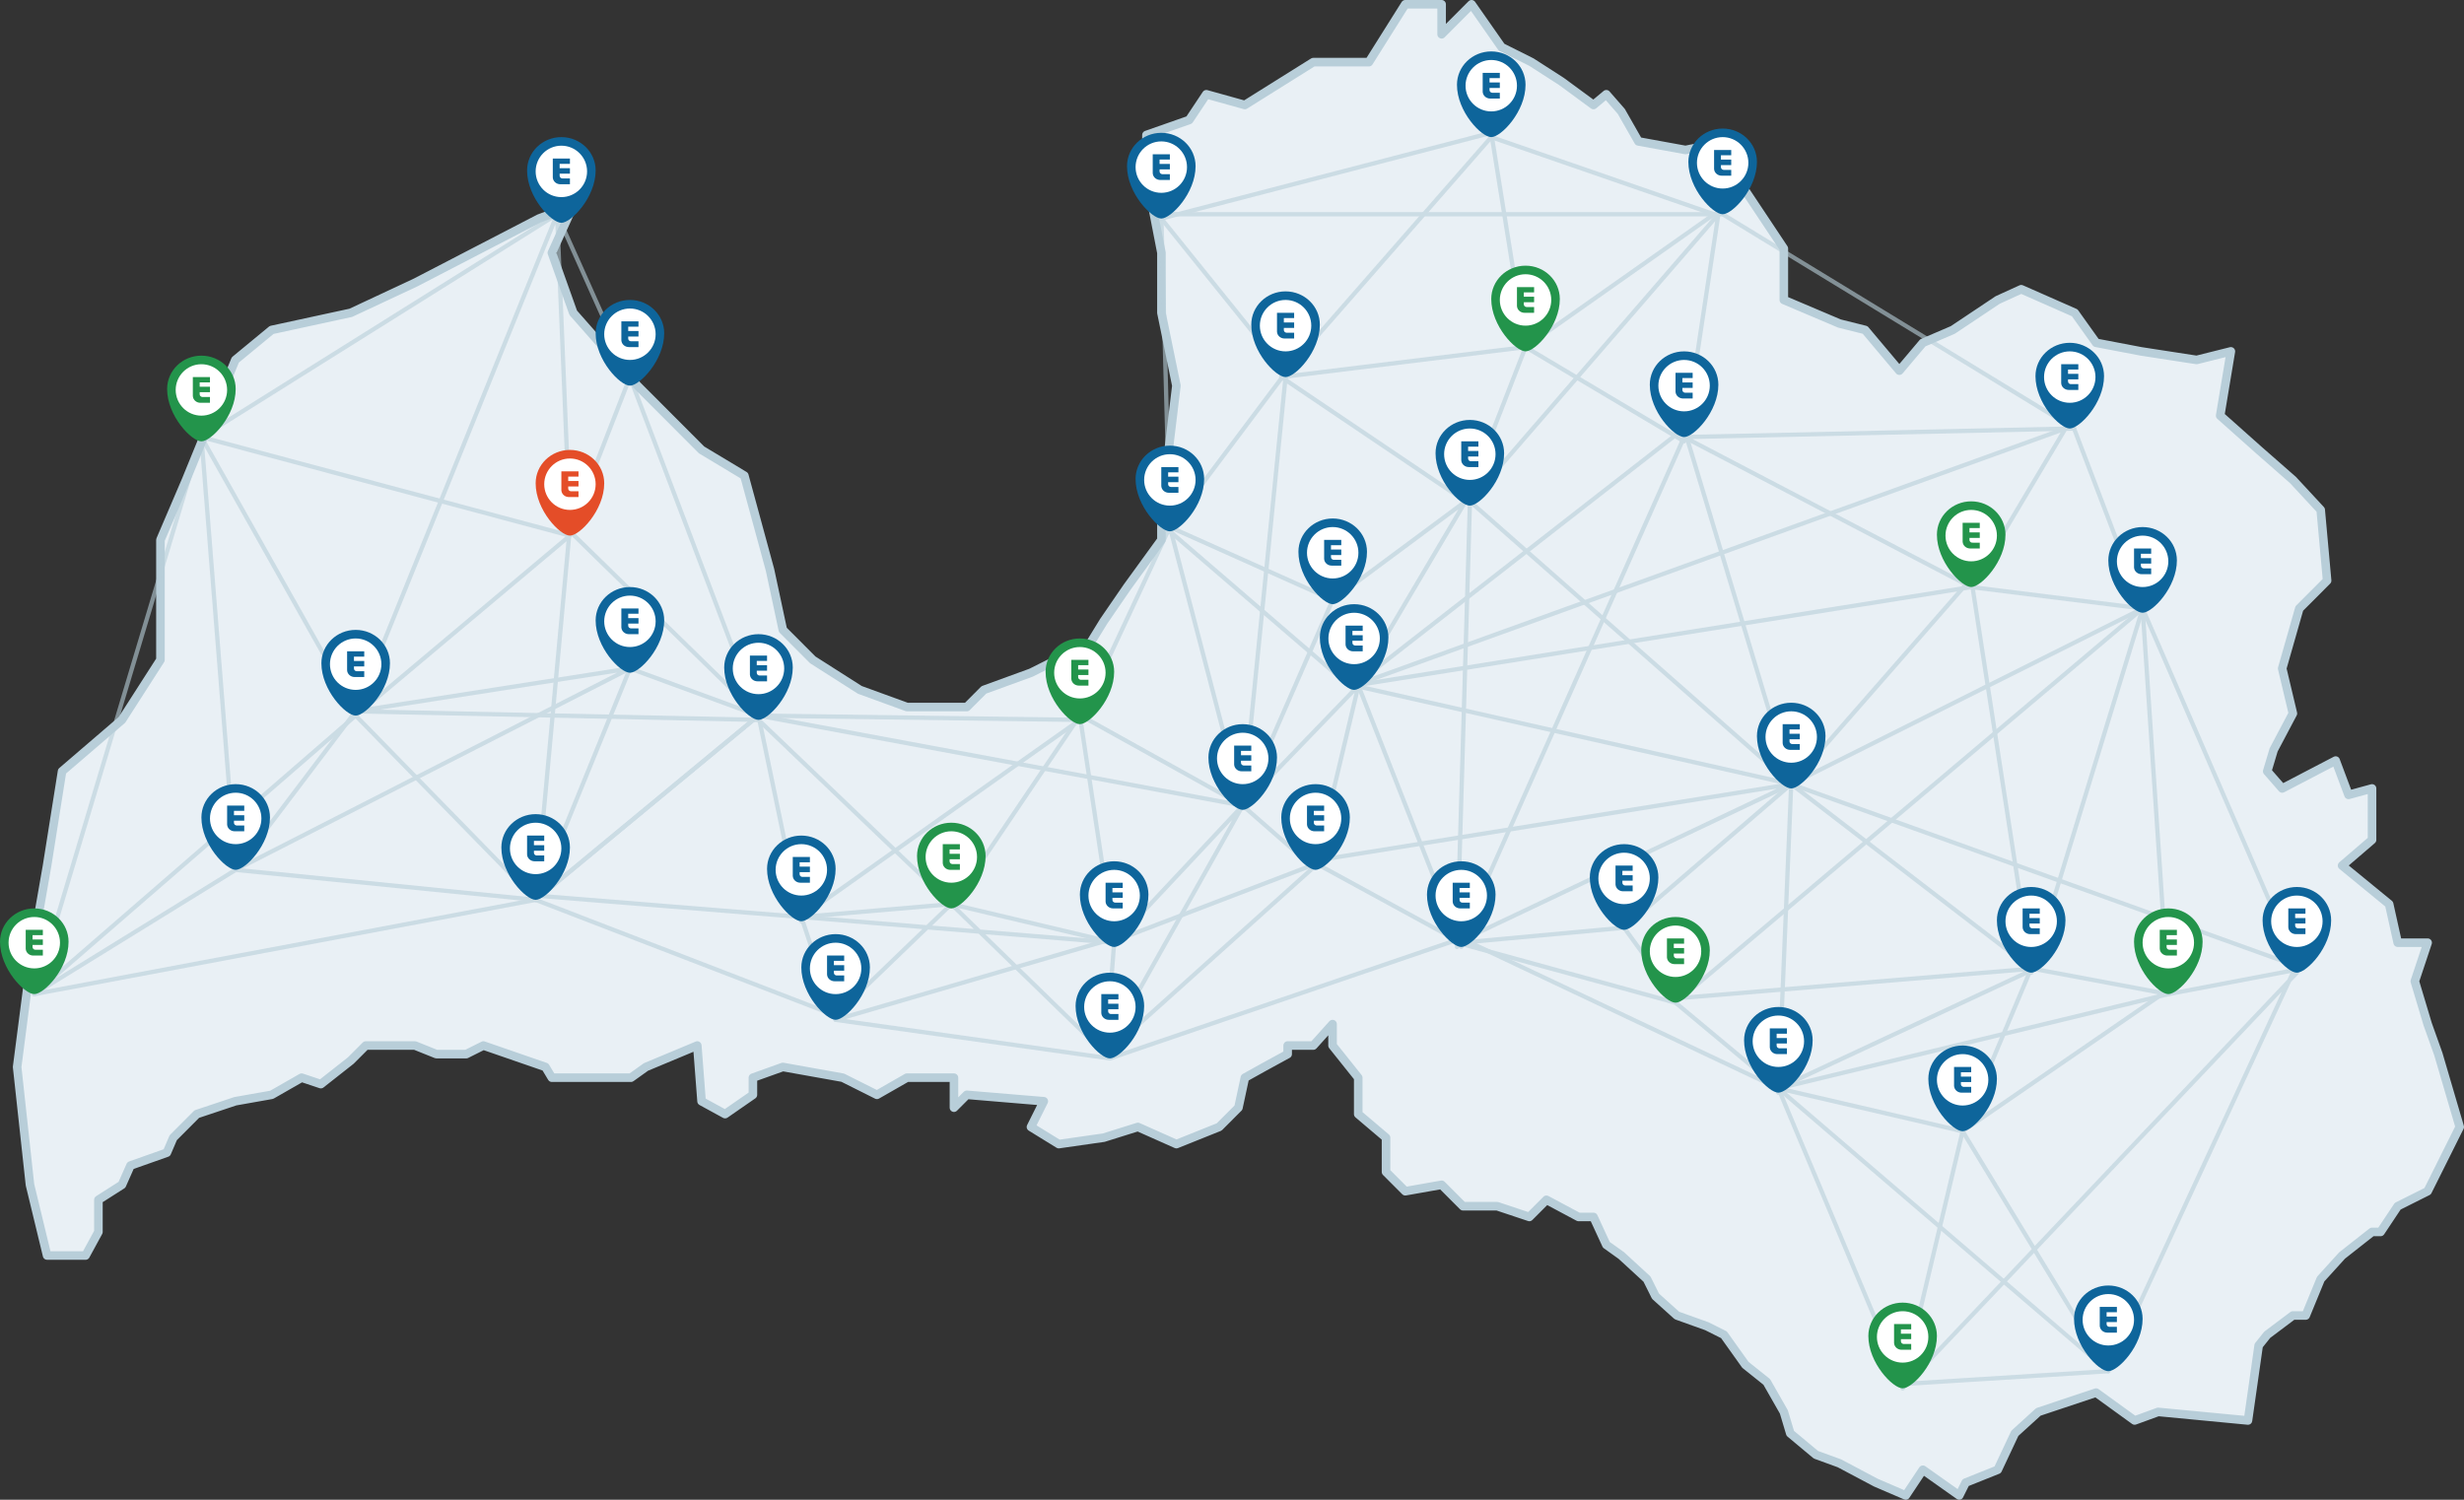 <svg xmlns="http://www.w3.org/2000/svg" width="575" height="350"
									 class="static-map__map">
									<rect width="100%" height="100%" fill="#333333" stroke="none"/>
									<g fill="none" fill-rule="evenodd">
										<path fill="#E9F0F5" stroke="#B8CED9" stroke-linejoin="round" stroke-width="2"
											  d="m10.988 293-3.993-16.5L4 249l3.494-27 3.494-20 3.494-22 13.975-12 8.984-14v-28l5.989-14 4.492-11 6.988-17 8.485-7 18.468-4 14.974-7L125.786 51l7.986-3-4.991 11 4.991 14 14.974 17 14.974 15 9.982 6 5.989 22 2.995 14 6.988 7 10.981 7 10.981 4h13.975l3.993-4 10.981-4 5.989-3 6.988-2.5 3.993-6.5 5.49-8 7.986-11v-7l3.494-29-3.494-17V59l-3.494-18v-9.5l9.982-3.5 3.993-6 8.984 2.5 15.972-10h12.977L327.932 1h8.485v7l6.988-7 6.988 10 6.988 3.5 6.988 4.5 7.487 5.5 2.995-2.5 3.494 4 3.993 7 10.981 2 4.991-1 3.993 3 13.975 21v12l12.977 5.5 5.989 1.5 7.986 9.5 5.49-6.5 6.988-3 10.482-7 5.49-2.5 12.478 5.5 4.991 7 10.482 2 12.977 2 7.986-2-2.496 15 8.984 8 7.986 7 6.489 7 1.497 16.5-6.489 6.5-3.993 14 2.496 10.5-4.492 8.5-1.497 5 3.494 4 12.478-6.5 2.995 8 5.49-1.5v12l-6.988 6 10.981 9 1.996 9h6.988l-2.995 9 2.995 10 2.496 7L574 263l-7.487 15-6.988 3.5-3.993 6h-1.996l-6.988 5.5-4.991 5.5-3.494 8.5h-2.995l-5.989 4.5-1.996 2.5-2.496 17.5-20.963-2-5.49 2-8.984-6.5-13.476 4.5-5.49 5-3.993 8.5-7.487 3-1.497 3-8.485-6-3.993 6-6.988-3-8.485-4.5-5.49-2-5.989-5-1.497-5-3.993-7-4.991-4-4.991-7-3.993-2-6.988-2.5-4.991-4.5-1.996-4-5.989-5.5-3.494-2.5-2.995-6.5h-3.494l-7.487-4-3.993 4-7.487-2.5h-7.986l-4.991-5-8.485 1.5-4.492-4.5v-8l-6.489-5.5v-8.5l-5.989-7.5v-5l-4.492 5h-5.989v2l-5.49 3-4.492 2.5L289 258.5l-4.492 4.5-9.982 4-8.984-4-7.986 2.5-10.482 1.5-6.489-4 2.995-6-17.968-1.5-2.995 3v-7h-10.981l-6.988 4-7.986-4-13.975-2.5-6.988 2.5v4l-6.489 4.5-5.49-3-.998-13-11.979 5-3.494 2.5h-18.468l-1.497-2.5-14.475-5-3.993 2h-6.988l-4.991-2H85.357l-3.494 3.5-6.988 5.5-4.492-1.5-6.988 4-8.485 1.5-8.984 3-5.49 5.5-1.497 3.5-8.485 3-1.996 4.5-5.49 3.5v7.5l-2.995 5.5z"/>
										<g stroke="#B8CED9" stroke-linecap="round" stroke-linejoin="round"
										   opacity=".6">
											<path d="m47 102 36 64 47-116 3 73-8 87-70-7"/>
											<path d="m8 232 117-22 52-43-30-79"/>
											<path d="m125 210 70 27 27-26 36 35 2-26-73-6 65-46-75-1z"/>
											<path d="m125 209 62 5 35-3 38 9-8-53-30 44.5"/>
											<path d="m187 215-10-48 113 21 16 14-47 18"/>
											<path d="m258 246 49-44 10-42-27 28-36-20"/>
											<path d="m258 245 32-57-30 32m-8-52 21-45 38 17-21 48 10-100m-27 35 17 65"/>
											<path d="m273 123 27-36-29-36 77-20 8 50 37 22 8-53-58 67 75 66-39 33.5-38 3.5-33-18"/>
											<path d="m311 140 31-23-43-29 49-56 52 18-44 31-14 36-26 44-43-37-2-74"/>
											<path d="m306 201 112-18-102-23 144-23-67-35 91-2 16 42-82 41-78 37 51 14 24 20 60-28-84 7-12-16.5"/>
											<path d="m415 255 3-72-25-83-77 60 166-60-22 37 40 5-26 85"/>
											<path d="m418 183 42-48 14 91 32 6 31.5-6C457.833 197.333 418 183 418 183Zm-3 71 43 10-14 59 48-3z"/>
											<path d="m444 323-29-69 91-22-6-90-109 92"/>
											<path d="m458 264 16-38-56-43M83 167l50-42-86-23L8 232m252-13-65 19-8-24m297-114-82-50H271"/>
											<path d="m500 142 36 83-44 95-34-56 48-33m-62 93 92-97M343 118l-3 103 53-119m-76 58 24 61m15-140-57 7M47 102l8 101-47 29 75-65 42 43 22-54 30 11-44-43 14-36-17-38z"/>
											<path d="m83 166-28 37 92-47z"/>
											<path d="m83 166 94 2 45 43m193 43-74-35-82 28-64-9"/>
										</g>
										<path fill="#0E659B" class="animate__animated animate__bounceInDown"
											  d="M474 227c2.286 0 8-5.927 8-12.222C482 210.482 478.418 207 474 207s-8 3.482-8 7.778C466 221.073 471.714 227 474 227Z"/>
										<g transform="translate(468 209)">
											<circle cx="6" cy="6" r="6" fill="#FFF"/>
											<path fill="#0E659B" fill-rule="nonzero"
												  d="M8 3v1.234H5.6V5.25H8v1.28H5.6v.497c0 .315.252.575.577.614l.083.005L8 7.646V9H5.759c-.929 0-1.69-.676-1.755-1.531L4 7.351V3h4Z"/>
										</g>
										<path fill="#0E659B" class="animate__animated animate__bounceInDown"
											  d="M402 50c2.286 0 8-5.927 8-12.222C410 33.482 406.418 30 402 30s-8 3.482-8 7.778C394 44.073 399.714 50 402 50Z"/>
										<g transform="translate(396 32)">
											<circle cx="6" cy="6" r="6" fill="#FFF"/>
											<path fill="#0E659B" fill-rule="nonzero"
												  d="M8 3v1.234H5.6V5.25H8v1.28H5.6v.497c0 .315.252.575.577.614l.083.005L8 7.646V9H5.759c-.929 0-1.69-.676-1.755-1.531L4 7.351V3h4Z"/>
										</g>
										<path fill="#0E659B" class="animate__animated animate__bounceInDown"
											  d="M177 168c2.286 0 8-5.927 8-12.222C185 151.482 181.418 148 177 148s-8 3.482-8 7.778C169 162.073 174.714 168 177 168Z"/>
										<g transform="translate(171 150)">
											<circle cx="6" cy="6" r="6" fill="#FFF"/>
											<path fill="#0E659B" fill-rule="nonzero"
												  d="M8 3v1.234H5.6V5.25H8v1.28H5.6v.497c0 .315.252.575.577.614l.083.005L8 7.646V9H5.759c-.929 0-1.69-.676-1.755-1.531L4 7.351V3h4Z"/>
										</g>
										<path fill="#0E659B" class="animate__animated animate__bounceInDown"
											  d="M195 238c2.286 0 8-5.927 8-12.222C203 221.482 199.418 218 195 218s-8 3.482-8 7.778C187 232.073 192.714 238 195 238Z"/>
										<g transform="translate(189 220)">
											<circle cx="6" cy="6" r="6" fill="#FFF"/>
											<path fill="#0E659B" fill-rule="nonzero"
												  d="M8 3v1.234H5.6V5.25H8v1.28H5.6v.497c0 .315.252.575.577.614l.083.005L8 7.646V9H5.759c-.929 0-1.69-.676-1.755-1.531L4 7.351V3h4Z"/>
										</g>
										<path fill="#0E659B" class="animate__animated animate__bounceInDown"
											  d="M393 102c2.286 0 8-5.927 8-12.222C401 85.482 397.418 82 393 82s-8 3.482-8 7.778C385 96.073 390.714 102 393 102Z"/>
										<g transform="translate(387 84)">
											<circle cx="6" cy="6" r="6" fill="#FFF"/>
											<path fill="#0E659B" fill-rule="nonzero"
												  d="M8 3v1.234H5.6V5.25H8v1.28H5.6v.497c0 .315.252.575.577.614l.083.005L8 7.646V9H5.759c-.929 0-1.69-.676-1.755-1.531L4 7.351V3h4Z"/>
										</g>
										<path fill="#0E659B" class="animate__animated animate__bounceInDown"
											  d="M311 141c2.286 0 8-5.927 8-12.222C319 124.482 315.418 121 311 121s-8 3.482-8 7.778C303 135.073 308.714 141 311 141Z"/>
										<g transform="translate(305 123)">
											<circle cx="6" cy="6" r="6" fill="#FFF"/>
											<path fill="#0E659B" fill-rule="nonzero"
												  d="M8 3v1.234H5.6V5.25H8v1.28H5.6v.497c0 .315.252.575.577.614l.083.005L8 7.646V9H5.759c-.929 0-1.69-.676-1.755-1.531L4 7.351V3h4Z"/>
										</g>
										<path fill="#0E659B" class="animate__animated animate__bounceInDown"
											  d="M273 124c2.286 0 8-5.927 8-12.222C281 107.482 277.418 104 273 104s-8 3.482-8 7.778C265 118.073 270.714 124 273 124Z"/>
										<g transform="translate(267 106)">
											<circle cx="6" cy="6" r="6" fill="#FFF"/>
											<path fill="#0E659B" fill-rule="nonzero"
												  d="M8 3v1.234H5.6V5.25H8v1.28H5.6v.497c0 .315.252.575.577.614l.083.005L8 7.646V9H5.759c-.929 0-1.69-.676-1.755-1.531L4 7.351V3h4Z"/>
										</g>
										<path fill="#0E659B" class="animate__animated animate__bounceInDown"
											  d="M125 210c2.286 0 8-5.927 8-12.222C133 193.482 129.418 190 125 190s-8 3.482-8 7.778C117 204.073 122.714 210 125 210Z"/>
										<g transform="translate(119 192)">
											<circle cx="6" cy="6" r="6" fill="#FFF"/>
											<path fill="#0E659B" fill-rule="nonzero"
												  d="M8 3v1.234H5.6V5.25H8v1.28H5.6v.497c0 .315.252.575.577.614l.083.005L8 7.646V9H5.759c-.929 0-1.69-.676-1.755-1.531L4 7.351V3h4Z"/>
										</g>
										<path fill="#0E659B" class="animate__animated animate__bounceInDown"
											  d="M271 51c2.286 0 8-5.927 8-12.222C279 34.482 275.418 31 271 31s-8 3.482-8 7.778C263 45.073 268.714 51 271 51Z"/>
										<g transform="translate(265 33)">
											<circle cx="6" cy="6" r="6" fill="#FFF"/>
											<path fill="#0E659B" fill-rule="nonzero"
												  d="M8 3v1.234H5.6V5.25H8v1.28H5.6v.497c0 .315.252.575.577.614l.083.005L8 7.646V9H5.759c-.929 0-1.69-.676-1.755-1.531L4 7.351V3h4Z"/>
										</g>
										<path fill="#0E659B" class="animate__animated animate__bounceInDown"
											  d="M348 32c2.286 0 8-5.927 8-12.222C356 15.482 352.418 12 348 12s-8 3.482-8 7.778C340 26.073 345.714 32 348 32Z"/>
										<g transform="translate(342 14)">
											<circle cx="6" cy="6" r="6" fill="#FFF"/>
											<path fill="#0E659B" fill-rule="nonzero"
												  d="M8 3v1.234H5.6V5.25H8v1.28H5.6v.497c0 .315.252.575.577.614l.083.005L8 7.646V9H5.759c-.929 0-1.69-.676-1.755-1.531L4 7.351V3h4Z"/>
										</g>
										<path fill="#0E659B" class="animate__animated animate__bounceInDown"
											  d="M147 90c2.286 0 8-5.927 8-12.222C155 73.482 151.418 70 147 70s-8 3.482-8 7.778C139 84.073 144.714 90 147 90Z"/>
										<g transform="translate(141 72)">
											<circle cx="6" cy="6" r="6" fill="#FFF"/>
											<path fill="#0E659B" fill-rule="nonzero"
												  d="M8 3v1.234H5.6V5.25H8v1.28H5.6v.497c0 .315.252.575.577.614l.083.005L8 7.646V9H5.759c-.929 0-1.69-.676-1.755-1.531L4 7.351V3h4Z"/>
										</g>
										<path fill="#0E659B" class="animate__animated animate__bounceInDown"
											  d="M458 264c2.286 0 8-5.927 8-12.222C466 247.482 462.418 244 458 244s-8 3.482-8 7.778C450 258.073 455.714 264 458 264Z"/>
										<g transform="translate(452 246)">
											<circle cx="6" cy="6" r="6" fill="#FFF"/>
											<path fill="#0E659B" fill-rule="nonzero"
												  d="M8 3v1.234H5.6V5.25H8v1.28H5.6v.497c0 .315.252.575.577.614l.083.005L8 7.646V9H5.759c-.929 0-1.69-.676-1.755-1.531L4 7.351V3h4Z"/>
										</g>
										<path fill="#0E659B" class="animate__animated animate__bounceInDown"
											  d="M379 217c2.286 0 8-5.927 8-12.222C387 200.482 383.418 197 379 197s-8 3.482-8 7.778C371 211.073 376.714 217 379 217Z"/>
										<g transform="translate(373 199)">
											<circle cx="6" cy="6" r="6" fill="#FFF"/>
											<path fill="#0E659B" fill-rule="nonzero"
												  d="M8 3v1.234H5.6V5.25H8v1.28H5.6v.497c0 .315.252.575.577.614l.083.005L8 7.646V9H5.759c-.929 0-1.69-.676-1.755-1.531L4 7.351V3h4Z"/>
										</g>
										<path fill="#0E659B" class="animate__animated animate__bounceInDown"
											  d="M290 189c2.286 0 8-5.927 8-12.222C298 172.482 294.418 169 290 169s-8 3.482-8 7.778C282 183.073 287.714 189 290 189Z"/>
										<g transform="translate(284 171)">
											<circle cx="6" cy="6" r="6" fill="#FFF"/>
											<path fill="#0E659B" fill-rule="nonzero"
												  d="M8 3v1.234H5.6V5.25H8v1.28H5.6v.497c0 .315.252.575.577.614l.083.005L8 7.646V9H5.759c-.929 0-1.69-.676-1.755-1.531L4 7.351V3h4Z"/>
										</g>
										<path fill="#0E659B" class="animate__animated animate__bounceInDown"
											  d="M316 161c2.286 0 8-5.927 8-12.222C324 144.482 320.418 141 316 141s-8 3.482-8 7.778C308 155.073 313.714 161 316 161Z"/>
										<g transform="translate(310 143)">
											<circle cx="6" cy="6" r="6" fill="#FFF"/>
											<path fill="#0E659B" fill-rule="nonzero"
												  d="M8 3v1.234H5.6V5.25H8v1.28H5.6v.497c0 .315.252.575.577.614l.083.005L8 7.646V9H5.759c-.929 0-1.69-.676-1.755-1.531L4 7.351V3h4Z"/>
										</g>
										<path fill="#0E659B" class="animate__animated animate__bounceInDown"
											  d="M418 184c2.286 0 8-5.927 8-12.222C426 167.482 422.418 164 418 164s-8 3.482-8 7.778C410 178.073 415.714 184 418 184Z"/>
										<g transform="translate(412 166)">
											<circle cx="6" cy="6" r="6" fill="#FFF"/>
											<path fill="#0E659B" fill-rule="nonzero"
												  d="M8 3v1.234H5.6V5.25H8v1.28H5.6v.497c0 .315.252.575.577.614l.083.005L8 7.646V9H5.759c-.929 0-1.69-.676-1.755-1.531L4 7.351V3h4Z"/>
										</g>
										<path fill="#0E659B" class="animate__animated animate__bounceInDown"
											  d="M536 227c2.286 0 8-5.927 8-12.222C544 210.482 540.418 207 536 207s-8 3.482-8 7.778C528 221.073 533.714 227 536 227Z"/>
										<g transform="translate(530 209)">
											<circle cx="6" cy="6" r="6" fill="#FFF"/>
											<path fill="#0E659B" fill-rule="nonzero"
												  d="M8 3v1.234H5.6V5.25H8v1.28H5.6v.497c0 .315.252.575.577.614l.083.005L8 7.646V9H5.759c-.929 0-1.69-.676-1.755-1.531L4 7.351V3h4Z"/>
										</g>
										<path fill="#0E659B" class="animate__animated animate__bounceInDown"
											  d="M415 255c2.286 0 8-5.927 8-12.222C423 238.482 419.418 235 415 235s-8 3.482-8 7.778C407 249.073 412.714 255 415 255Z"/>
										<g transform="translate(409 237)">
											<circle cx="6" cy="6" r="6" fill="#FFF"/>
											<path fill="#0E659B" fill-rule="nonzero"
												  d="M8 3v1.234H5.6V5.25H8v1.28H5.6v.497c0 .315.252.575.577.614l.083.005L8 7.646V9H5.759c-.929 0-1.69-.676-1.755-1.531L4 7.351V3h4Z"/>
										</g>
										<path fill="#0E659B" class="animate__animated animate__bounceInDown"
											  d="M300 88c2.286 0 8-5.927 8-12.222C308 71.482 304.418 68 300 68s-8 3.482-8 7.778C292 82.073 297.714 88 300 88Z"/>
										<g transform="translate(294 70)">
											<circle cx="6" cy="6" r="6" fill="#FFF"/>
											<path fill="#0E659B" fill-rule="nonzero"
												  d="M8 3v1.234H5.6V5.25H8v1.28H5.6v.497c0 .315.252.575.577.614l.083.005L8 7.646V9H5.759c-.929 0-1.69-.676-1.755-1.531L4 7.351V3h4Z"/>
										</g>
										<path fill="#0E659B" class="animate__animated animate__bounceInDown"
											  d="M307 203c2.286 0 8-5.927 8-12.222C315 186.482 311.418 183 307 183s-8 3.482-8 7.778C299 197.073 304.714 203 307 203Z"/>
										<g transform="translate(301 185)">
											<circle cx="6" cy="6" r="6" fill="#FFF"/>
											<path fill="#0E659B" fill-rule="nonzero"
												  d="M8 3v1.234H5.6V5.25H8v1.28H5.6v.497c0 .315.252.575.577.614l.083.005L8 7.646V9H5.759c-.929 0-1.69-.676-1.755-1.531L4 7.351V3h4Z"/>
										</g>
										<path fill="#0E659B" class="animate__animated animate__bounceInDown"
											  d="M83 167c2.286 0 8-5.927 8-12.222C91 150.482 87.418 147 83 147s-8 3.482-8 7.778C75 161.073 80.714 167 83 167Z"/>
										<g transform="translate(77 149)">
											<circle cx="6" cy="6" r="6" fill="#FFF"/>
											<path fill="#0E659B" fill-rule="nonzero"
												  d="M8 3v1.234H5.6V5.25H8v1.28H5.6v.497c0 .315.252.575.577.614l.083.005L8 7.646V9H5.759c-.929 0-1.69-.676-1.755-1.531L4 7.351V3h4Z"/>
										</g>
										<path fill="#0E659B" class="animate__animated animate__bounceInDown"
											  d="M492 320c2.286 0 8-5.927 8-12.222C500 303.482 496.418 300 492 300s-8 3.482-8 7.778C484 314.073 489.714 320 492 320Z"/>
										<g transform="translate(486 302)">
											<circle cx="6" cy="6" r="6" fill="#FFF"/>
											<path fill="#0E659B" fill-rule="nonzero"
												  d="M8 3v1.234H5.6V5.25H8v1.28H5.6v.497c0 .315.252.575.577.614l.083.005L8 7.646V9H5.759c-.929 0-1.69-.676-1.755-1.531L4 7.351V3h4Z"/>
										</g>
										<path fill="#0E659B" class="animate__animated animate__bounceInDown"
											  d="M131 52c2.286 0 8-5.927 8-12.222C139 35.482 135.418 32 131 32s-8 3.482-8 7.778C123 46.073 128.714 52 131 52Z"/>
										<g transform="translate(125 34)">
											<circle cx="6" cy="6" r="6" fill="#FFF"/>
											<path fill="#0E659B" fill-rule="nonzero"
												  d="M8 3v1.234H5.6V5.25H8v1.28H5.6v.497c0 .315.252.575.577.614l.083.005L8 7.646V9H5.759c-.929 0-1.69-.676-1.755-1.531L4 7.351V3h4Z"/>
										</g>
										<path fill="#0E659B" class="animate__animated animate__bounceInDown"
											  d="M147 157c2.286 0 8-5.927 8-12.222C155 140.482 151.418 137 147 137s-8 3.482-8 7.778C139 151.073 144.714 157 147 157Z"/>
										<g transform="translate(141 139)">
											<circle cx="6" cy="6" r="6" fill="#FFF"/>
											<path fill="#0E659B" fill-rule="nonzero"
												  d="M8 3v1.234H5.6V5.25H8v1.28H5.6v.497c0 .315.252.575.577.614l.083.005L8 7.646V9H5.759c-.929 0-1.69-.676-1.755-1.531L4 7.351V3h4Z"/>
										</g>
										<path fill="#0E659B" class="animate__animated animate__bounceInDown"
											  d="M260 221c2.286 0 8-5.927 8-12.222C268 204.482 264.418 201 260 201s-8 3.482-8 7.778C252 215.073 257.714 221 260 221Z"/>
										<g transform="translate(254 203)">
											<circle cx="6" cy="6" r="6" fill="#FFF"/>
											<path fill="#0E659B" fill-rule="nonzero"
												  d="M8 3v1.234H5.6V5.25H8v1.28H5.6v.497c0 .315.252.575.577.614l.083.005L8 7.646V9H5.759c-.929 0-1.69-.676-1.755-1.531L4 7.351V3h4Z"/>
										</g>
										<path fill="#0E659B" class="animate__animated animate__bounceInDown"
											  d="M187 215c2.286 0 8-5.927 8-12.222C195 198.482 191.418 195 187 195s-8 3.482-8 7.778C179 209.073 184.714 215 187 215Z"/>
										<g transform="translate(181 197)">
											<circle cx="6" cy="6" r="6" fill="#FFF"/>
											<path fill="#0E659B" fill-rule="nonzero"
												  d="M8 3v1.234H5.6V5.25H8v1.28H5.6v.497c0 .315.252.575.577.614l.083.005L8 7.646V9H5.759c-.929 0-1.69-.676-1.755-1.531L4 7.351V3h4Z"/>
										</g>
										<path fill="#0E659B" class="animate__animated animate__bounceInDown"
											  d="M343 118c2.286 0 8-5.927 8-12.222C351 101.482 347.418 98 343 98s-8 3.482-8 7.778C335 112.073 340.714 118 343 118Z"/>
										<g transform="translate(337 100)">
											<circle cx="6" cy="6" r="6" fill="#FFF"/>
											<path fill="#0E659B" fill-rule="nonzero"
												  d="M8 3v1.234H5.6V5.25H8v1.28H5.6v.497c0 .315.252.575.577.614l.083.005L8 7.646V9H5.759c-.929 0-1.69-.676-1.755-1.531L4 7.351V3h4Z"/>
										</g>
										<path fill="#0E659B" class="animate__animated animate__bounceInDown"
											  d="M259 247c2.286 0 8-5.927 8-12.222C267 230.482 263.418 227 259 227s-8 3.482-8 7.778C251 241.073 256.714 247 259 247Z"/>
										<g transform="translate(253 229)">
											<circle cx="6" cy="6" r="6" fill="#FFF"/>
											<path fill="#0E659B" fill-rule="nonzero"
												  d="M8 3v1.234H5.6V5.25H8v1.28H5.6v.497c0 .315.252.575.577.614l.083.005L8 7.646V9H5.759c-.929 0-1.69-.676-1.755-1.531L4 7.351V3h4Z"/>
										</g>
										<path fill="#0E659B" class="animate__animated animate__bounceInDown"
											  d="M500 143c2.286 0 8-5.927 8-12.222C508 126.482 504.418 123 500 123s-8 3.482-8 7.778C492 137.073 497.714 143 500 143Z"/>
										<g transform="translate(494 125)">
											<circle cx="6" cy="6" r="6" fill="#FFF"/>
											<path fill="#0E659B" fill-rule="nonzero"
												  d="M8 3v1.234H5.6V5.25H8v1.28H5.6v.497c0 .315.252.575.577.614l.083.005L8 7.646V9H5.759c-.929 0-1.69-.676-1.755-1.531L4 7.351V3h4Z"/>
										</g>
										<path fill="#0E659B" class="animate__animated animate__bounceInDown"
											  d="M483 100c2.286 0 8-5.927 8-12.222C491 83.482 487.418 80 483 80s-8 3.482-8 7.778C475 94.073 480.714 100 483 100Z"/>
										<g transform="translate(477 82)">
											<circle cx="6" cy="6" r="6" fill="#FFF"/>
											<path fill="#0E659B" fill-rule="nonzero"
												  d="M8 3v1.234H5.6V5.25H8v1.28H5.6v.497c0 .315.252.575.577.614l.083.005L8 7.646V9H5.759c-.929 0-1.69-.676-1.755-1.531L4 7.351V3h4Z"/>
										</g>
										<path fill="#0E659B" class="animate__animated animate__bounceInDown"
											  d="M55 203c2.286 0 8-5.927 8-12.222C63 186.482 59.418 183 55 183s-8 3.482-8 7.778C47 197.073 52.714 203 55 203Z"/>
										<g transform="translate(49 185)">
											<circle cx="6" cy="6" r="6" fill="#FFF"/>
											<path fill="#0E659B" fill-rule="nonzero"
												  d="M8 3v1.234H5.6V5.25H8v1.28H5.6v.497c0 .315.252.575.577.614l.083.005L8 7.646V9H5.759c-.929 0-1.69-.676-1.755-1.531L4 7.351V3h4Z"/>
										</g>
										<path fill="#0E659B" class="animate__animated animate__bounceInDown"
											  d="M341 221c2.286 0 8-5.927 8-12.222C349 204.482 345.418 201 341 201s-8 3.482-8 7.778C333 215.073 338.714 221 341 221Z"/>
										<g transform="translate(335 203)">
											<circle cx="6" cy="6" r="6" fill="#FFF"/>
											<path fill="#0E659B" fill-rule="nonzero"
												  d="M8 3v1.234H5.6V5.25H8v1.28H5.6v.497c0 .315.252.575.577.614l.083.005L8 7.646V9H5.759c-.929 0-1.69-.676-1.755-1.531L4 7.351V3h4Z"/>
										</g>
										<path fill="#23944B"
											  d="M47 103c2.286 0 8-5.927 8-12.222C55 86.482 51.418 83 47 83s-8 3.482-8 7.778C39 97.073 44.714 103 47 103Z"/>
										<g transform="translate(41 85)">
											<circle cx="6" cy="6" r="6" fill="#FFF"/>
											<path fill="#23944B"
												  d="M8 3v1.234H5.6V5.25H8v1.28H5.6v.497c0 .315.252.575.577.614l.083.005L8 7.646V9H5.759c-.929 0-1.69-.676-1.755-1.531L4 7.351V3h4Z"/>
										</g>
										<path fill="#23944B"
											  d="M356 82c2.286 0 8-5.927 8-12.222C364 65.482 360.418 62 356 62s-8 3.482-8 7.778C348 76.073 353.714 82 356 82Z"/>
										<g transform="translate(350 64)">
											<circle cx="6" cy="6" r="6" fill="#FFF"/>
											<path fill="#23944B"
												  d="M8 3v1.234H5.6V5.25H8v1.28H5.6v.497c0 .315.252.575.577.614l.083.005L8 7.646V9H5.759c-.929 0-1.69-.676-1.755-1.531L4 7.351V3h4Z"/>
										</g>
										<path fill="#E44D28"
											  d="M133 125c2.286 0 8-5.927 8-12.222C141 108.482 137.418 105 133 105s-8 3.482-8 7.778C125 119.073 130.714 125 133 125Z"/>
										<g transform="translate(127 107)">
											<circle cx="6" cy="6" r="6" fill="#FFF"/>
											<path fill="#E44D28"
												  d="M8 3v1.234H5.6V5.25H8v1.28H5.6v.497c0 .315.252.575.577.614l.083.005L8 7.646V9H5.759c-.929 0-1.69-.676-1.755-1.531L4 7.351V3h4Z"/>
										</g>
										<path fill="#23944B"
											  d="M252 169c2.286 0 8-5.927 8-12.222C260 152.482 256.418 149 252 149s-8 3.482-8 7.778C244 163.073 249.714 169 252 169Z"/>
										<g transform="translate(246 151)">
											<circle cx="6" cy="6" r="6" fill="#FFF"/>
											<path fill="#23944B"
												  d="M8 3v1.234H5.6V5.25H8v1.28H5.6v.497c0 .315.252.575.577.614l.083.005L8 7.646V9H5.759c-.929 0-1.69-.676-1.755-1.531L4 7.351V3h4Z"/>
										</g>
										<path fill="#23944B"
											  d="M506 232c2.286 0 8-5.927 8-12.222C514 215.482 510.418 212 506 212s-8 3.482-8 7.778C498 226.073 503.714 232 506 232Z"/>
										<g transform="translate(500 214)">
											<circle cx="6" cy="6" r="6" fill="#FFF"/>
											<path fill="#23944B"
												  d="M8 3v1.234H5.6V5.25H8v1.28H5.6v.497c0 .315.252.575.577.614l.083.005L8 7.646V9H5.759c-.929 0-1.69-.676-1.755-1.531L4 7.351V3h4Z"/>
										</g>
										<path fill="#23944B"
											  d="M8 232c2.286 0 8-5.927 8-12.222C16 215.482 12.418 212 8 212s-8 3.482-8 7.778C0 226.073 5.714 232 8 232Z"/>
										<g transform="translate(2 214)">
											<circle cx="6" cy="6" r="6" fill="#FFF"/>
											<path fill="#23944B"
												  d="M8 3v1.234H5.6V5.25H8v1.28H5.6v.497c0 .315.252.575.577.614l.083.005L8 7.646V9H5.759c-.929 0-1.69-.676-1.755-1.531L4 7.351V3h4Z"/>
										</g>
										<path fill="#23944B"
											  d="M222 212c2.286 0 8-5.927 8-12.222C230 195.482 226.418 192 222 192s-8 3.482-8 7.778C214 206.073 219.714 212 222 212Z"/>
										<g transform="translate(216 194)">
											<circle cx="6" cy="6" r="6" fill="#FFF"/>
											<path fill="#23944B"
												  d="M8 3v1.234H5.6V5.25H8v1.28H5.6v.497c0 .315.252.575.577.614l.083.005L8 7.646V9H5.759c-.929 0-1.69-.676-1.755-1.531L4 7.351V3h4Z"/>
										</g>
										<path fill="#23944B"
											  d="M391 234c2.286 0 8-5.927 8-12.222C399 217.482 395.418 214 391 214s-8 3.482-8 7.778C383 228.073 388.714 234 391 234Z"/>
										<g transform="translate(385 216)">
											<circle cx="6" cy="6" r="6" fill="#FFF"/>
											<path fill="#23944B"
												  d="M8 3v1.234H5.6V5.25H8v1.28H5.6v.497c0 .315.252.575.577.614l.083.005L8 7.646V9H5.759c-.929 0-1.69-.676-1.755-1.531L4 7.351V3h4Z"/>
										</g>
										<path fill="#23944B"
											  d="M460 137c2.286 0 8-5.927 8-12.222C468 120.482 464.418 117 460 117s-8 3.482-8 7.778C452 131.073 457.714 137 460 137Z"/>
										<g transform="translate(454 119)">
											<circle cx="6" cy="6" r="6" fill="#FFF"/>
											<path fill="#23944B"
												  d="M8 3v1.234H5.6V5.25H8v1.28H5.6v.497c0 .315.252.575.577.614l.083.005L8 7.646V9H5.759c-.929 0-1.69-.676-1.755-1.531L4 7.351V3h4Z"/>
										</g>
										<path fill="#23944B"
											  d="M444 324c2.286 0 8-5.927 8-12.222C452 307.482 448.418 304 444 304s-8 3.482-8 7.778C436 318.073 441.714 324 444 324Z"/>
										<g transform="translate(438 306)">
											<circle cx="6" cy="6" r="6" fill="#FFF"/>
											<path fill="#23944B"
												  d="M8 3v1.234H5.6V5.25H8v1.28H5.6v.497c0 .315.252.575.577.614l.083.005L8 7.646V9H5.759c-.929 0-1.69-.676-1.755-1.531L4 7.351V3h4Z"/>
										</g>
									</g>
								</svg>